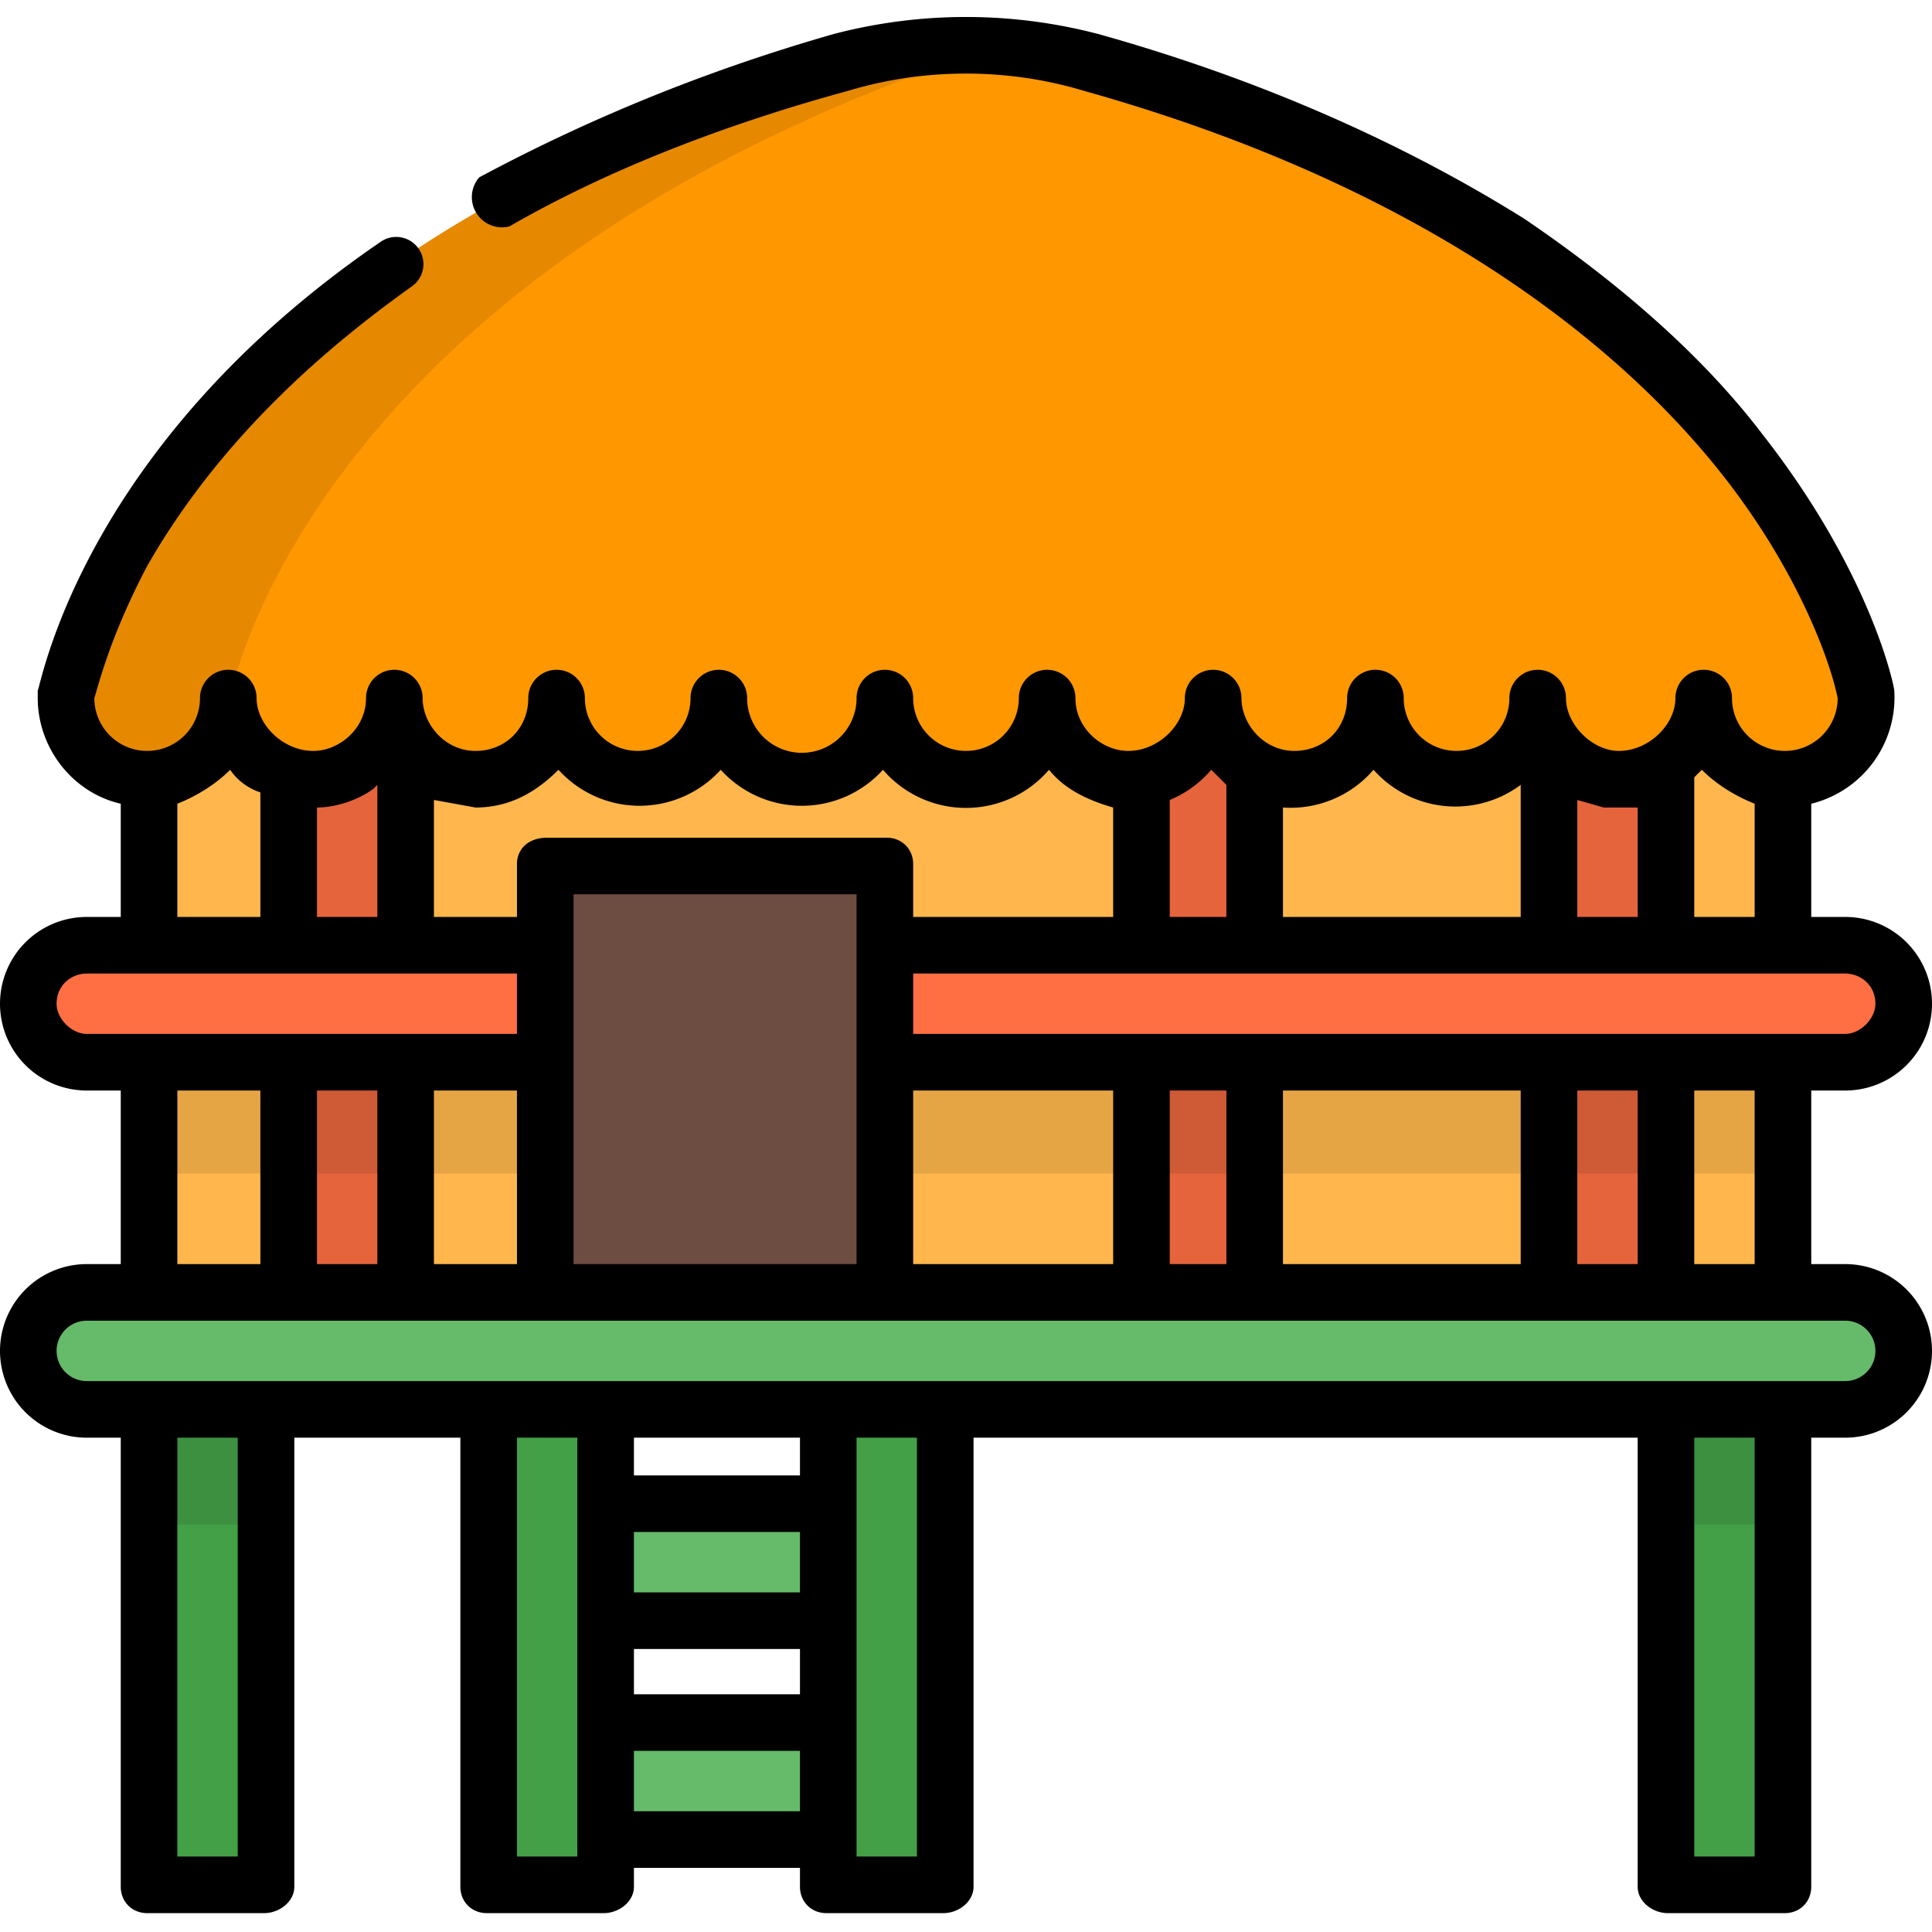 <svg xmlns="http://www.w3.org/2000/svg" viewBox="0 0 512 512">
  <path fill="#ffb74d" d="M256 109L39 172v170l226 10 208-10V170z"/>
  <g fill="#e6643c">
    <path d="M76 149h31v194H76zM302 149h31v194h-31zM411 149h31v194h-31z"/>
  </g>
  <path d="M39 281h434v30H39z" opacity=".1"/>
  <path fill="#ff6f43" d="M489 250H23c-9 0-16 7-16 16 0 8 7 15 16 15h466c9 0 15-7 15-15h1c0-9-7-16-16-16z"/>
  <path fill="#6d4c41" d="M145 230h90v128h-90z"/>
  <path fill="#43a047" d="M39 358h31v142H39z"/>
  <g fill="#66bb6a">
    <path d="M145 399h90v31h-90zM145 456h90v31h-90z"/>
  </g>
  <g fill="#43a047">
    <path d="M129 358h31v142h-31zM219 358h31v142h-31zM442 358h31v142h-31z"/>
  </g>
  <path d="M442 358h31v46h-31zM39 358h31v46H39z" opacity=".1"/>
  <path fill="#66bb6a" d="M489 342H23c-9 0-16 7-16 16 0 8 7 15 16 15h466c9 0 15-7 15-15h1c0-9-7-16-16-16z"/>
  <path fill="#ff9800" d="M289 17c-22-6-44-6-66 0C37 68 17 185 17 185c0 12 10 21 22 21s22-9 22-21a22 22 0 1043 0c0 12 10 21 22 21s22-9 22-21c0 12 9 21 21 21s22-9 22-21c0 12 10 21 22 21s21-9 21-21a22 22 0 1044 0c0 12 9 21 21 21s22-9 22-21c0 12 10 21 22 21s21-9 21-21a22 22 0 1044 0c0 12 9 21 21 21s22-9 22-21c0 12 10 21 22 21s22-9 22-21c0 0-20-117-206-168z"/>
  <path d="M223 17C37 68 17 185 17 185c0 12 10 21 22 21s22-9 22-21c0 0 20-113 204-173-14 0-28 1-42 5z" opacity=".1"/>
  <path d="M489 335h-9v-46h9a23 23 0 000-46h-9v-30a29 29 0 0022-30c0-1-6-31-35-68-16-21-38-40-63-57-32-20-70-37-113-49-23-6-47-6-70 0-35 10-66 23-94 38a8 8 0 008 13c26-15 57-27 90-36 20-6 42-6 62 0 93 26 143 69 168 100 21 26 30 51 32 61a14 14 0 01-28 0 7 7 0 10-15 0c0 7-7 14-15 14-7 0-14-7-14-14a7 7 0 10-15 0 14 14 0 01-28 0 7 7 0 10-15 0c0 8-6 14-14 14s-14-7-14-14a7 7 0 10-15 0c0 7-7 14-15 14-7 0-14-6-14-14a7 7 0 10-15 0 14 14 0 01-28 0 7 7 0 10-15 0 14 14 0 01-29 0 7 7 0 10-15 0 14 14 0 01-28 0 7 7 0 10-15 0c0 8-6 14-14 14s-14-7-14-14a7 7 0 10-15 0c0 8-7 14-14 14-8 0-15-7-15-14a7 7 0 10-15 0 14 14 0 01-28 0c1-3 4-16 14-35 20-35 49-59 70-74a7 7 0 10-8-12c-79 54-90 117-91 119v2c0 13 9 25 22 28v30h-9a23 23 0 000 46h9v46h-9a23 23 0 000 46h9v119c0 4 3 7 7 7h31c4 0 8-3 8-7V381h44v119c0 4 3 7 7 7h31c4 0 8-3 8-7v-5h44v5c0 4 3 7 7 7h31c4 0 8-3 8-7V381h176v119c0 4 4 7 8 7h31c4 0 7-3 7-7V381h9a23 23 0 000-46zm-24 0h-16v-46h16v46zm-125 0v-46h63v46h-63zm-98 0v-46h53v46h-53zm-127 0v-46h22v46h-22zm-31-46h16v46H84v-46zm68-52h75v98h-75v-98zm158 52h15v46h-15v-46zm108 0h16v46h-16v-46zm79-23c0 4-4 8-8 8H242v-16h247c4 0 8 3 8 8zm-187-54a29 29 0 0011-8l4 4v35h-15v-31zm108 0l7 2h9v-1 30h-16v-31zm31 31v-37l2-2c4 4 9 7 14 9v30h-16zm-85-39a29 29 0 0039 4v35h-63v-29a29 29 0 0024-10zm-238 10c9 0 16-4 22-10a29 29 0 0043 0 29 29 0 0043 0 29 29 0 0044 0c4 5 10 8 17 10v29h-53v-14c0-4-3-7-7-7h-90c-5 0-8 3-8 7v14h-22v-31l11 2zm-42 0c5 0 11-2 15-5l1-1v35H84v-29zm-37-1c5-2 10-5 14-9 2 3 5 5 8 6v33H47v-30zm-32 53c0-5 4-8 8-8h114v16H23c-4 0-8-4-8-8zm32 23h22v46H47v-46zm16 203H47V381h16v111zm90 0h-16V381h16v111zm59-111v10h-44v-10h44zm0 41h-44v-16h44v16zm-44 15h44v12h-44v-12zm0 43v-16h44v16h-44zm75 12h-16V381h16v111zm222 0h-16V381h16v111zm24-126H23a8 8 0 010-16h466a8 8 0 010 16z"/>
</svg>
